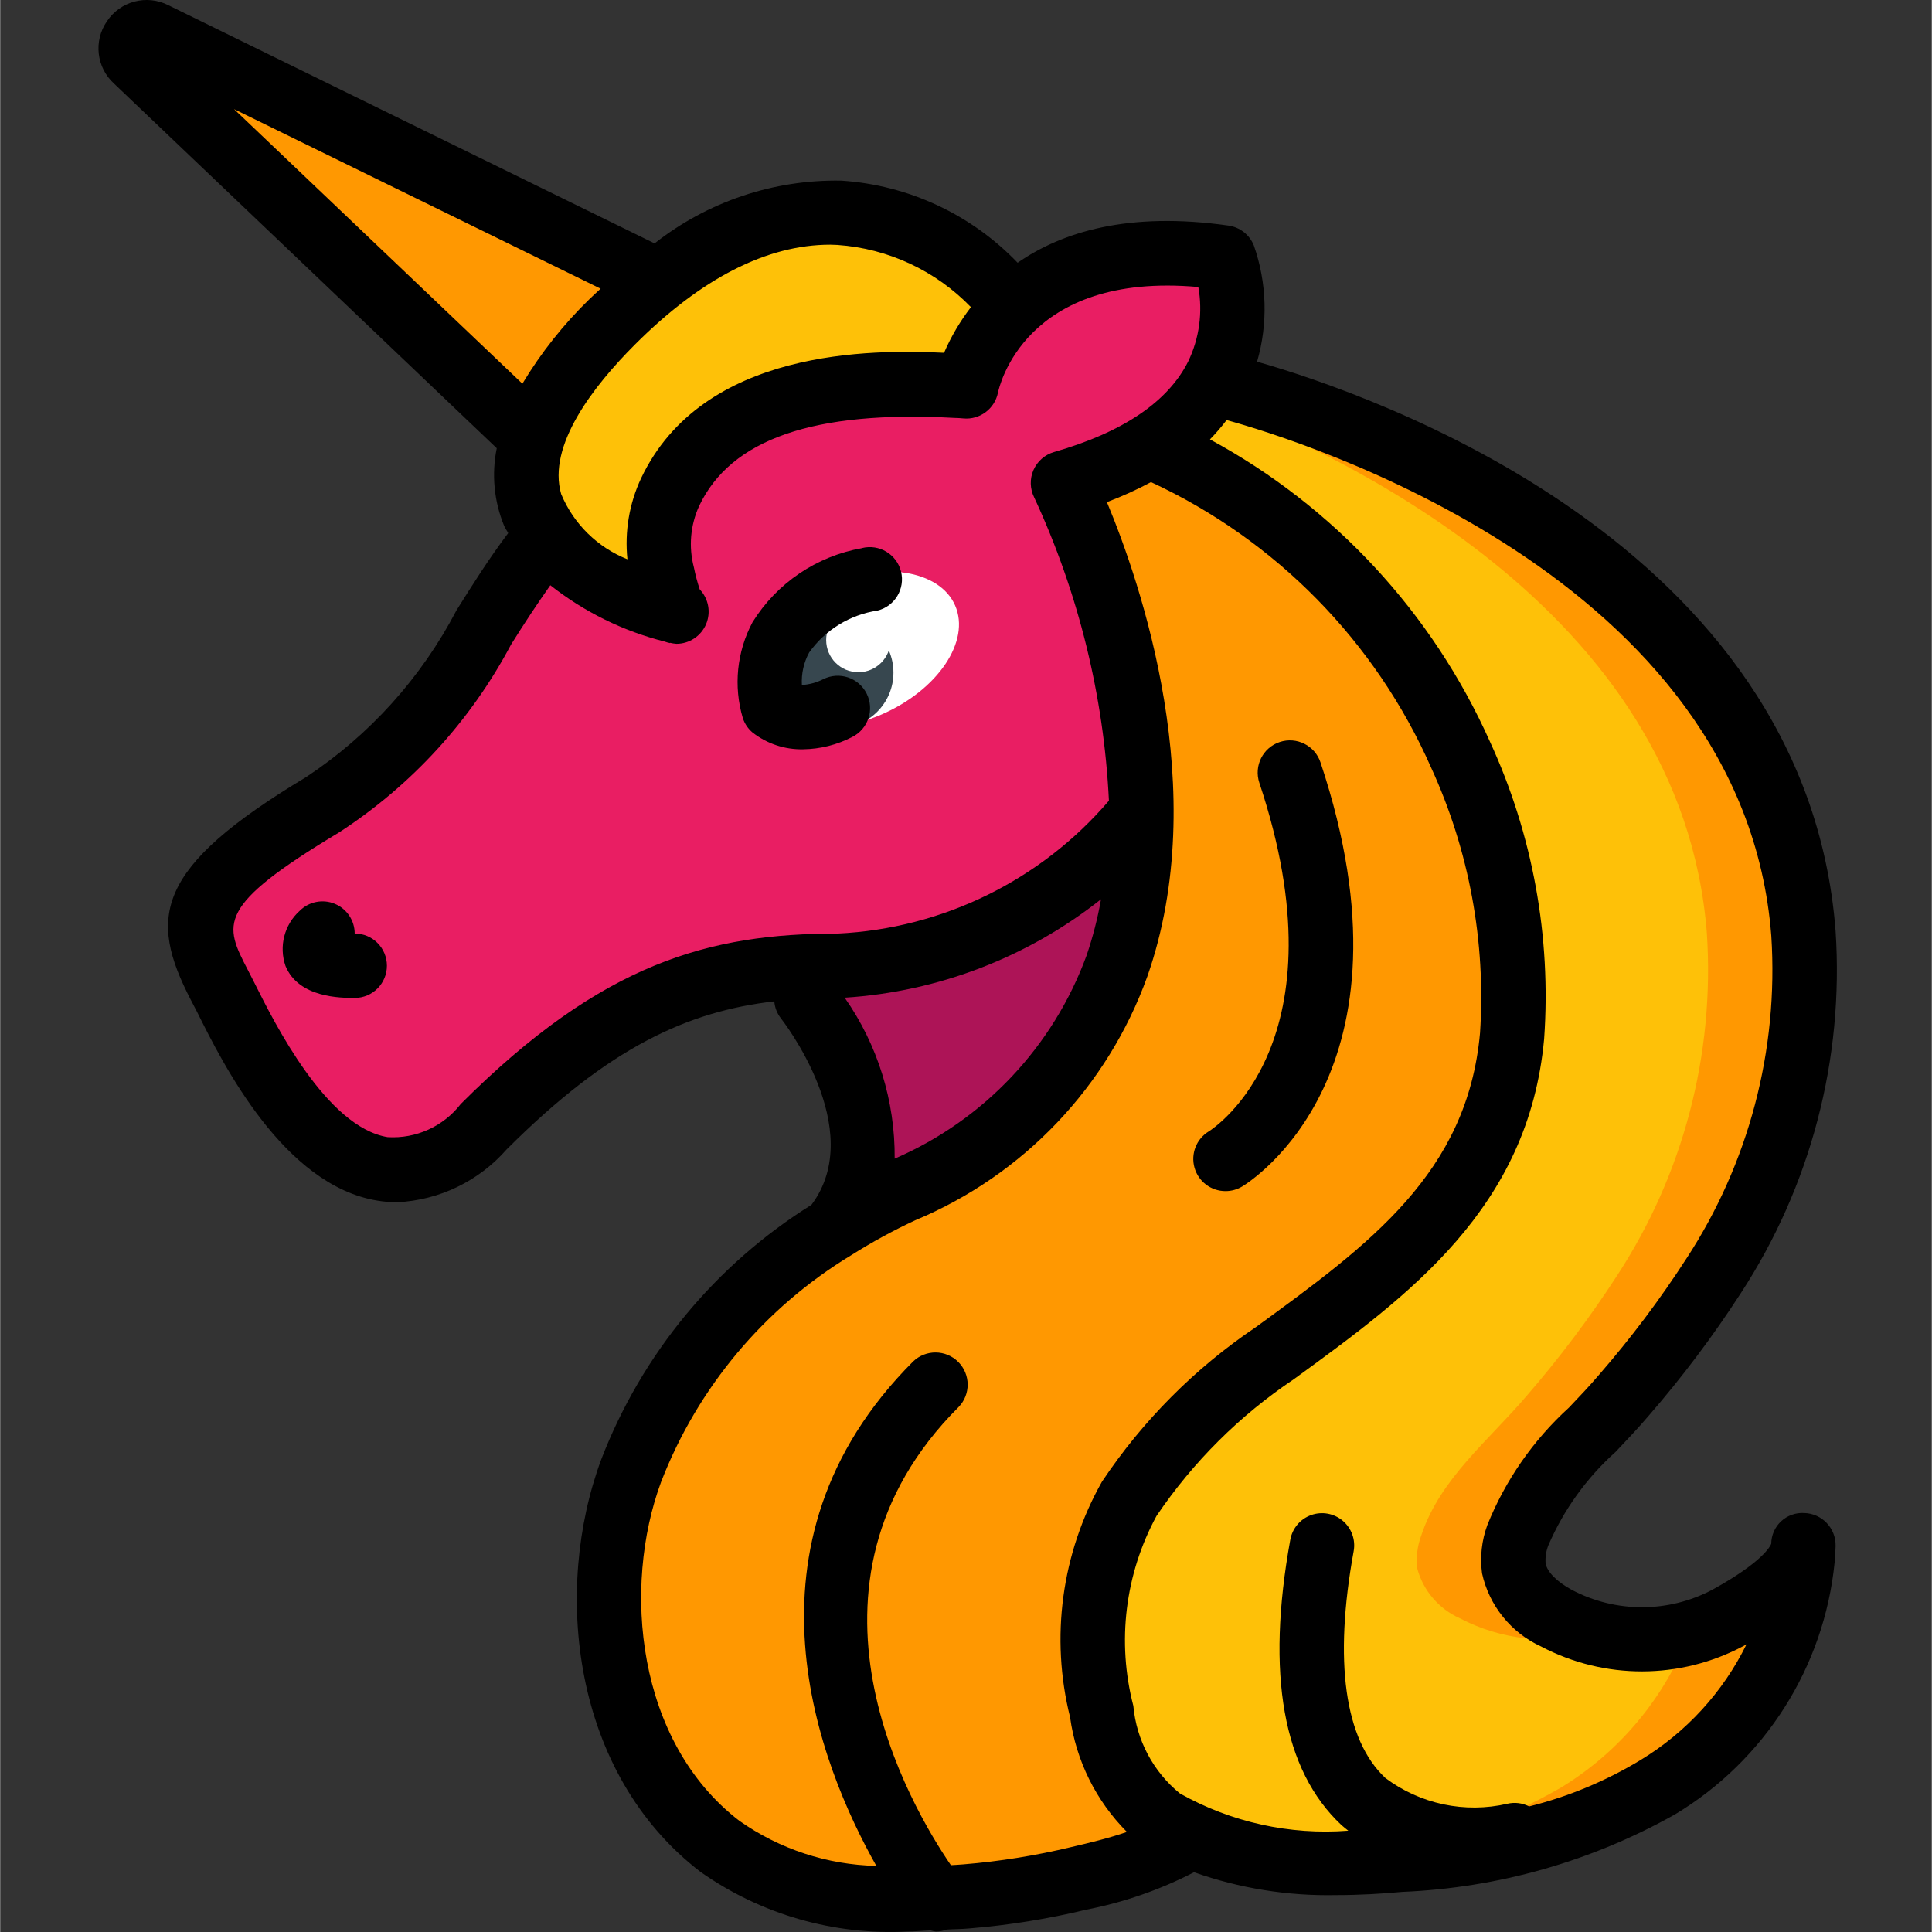 <svg height="512pt" viewBox="-26 0 512 512.101" width="512pt" xmlns="http://www.w3.org/2000/svg"><rect x="-26" y="0" width="512" height="512.101" fill="#333333" stroke="none"/><path d="m451.98 409.586-.254 3.84c-2.5 25.043-16.711 47.422-38.316 60.332-16.113 9.352-33.973 15.305-52.48 17.492-5.375.77-10.75 1.363-16.039 1.793-4.438.34-9.047.68-13.742.68-4.84.129-9.684-.043-14.504-.512-9.215-.516-18.262-2.684-26.711-6.398-2.73-1.195-12.969.598-15.531-1.109-8.535-4.645-14.293-13.137-15.445-22.785-3.496-19.285-5.633-49.152 4.949-66.133 10.605-15.906 24.125-29.66 39.852-40.531 30.637-22.359 50.688-40.277 54.441-81.066 1.645-22.914-3.172-45.828-13.906-66.137-14.848-33.109-29.867-76.629-63.574-92.242-1.195-.598-2.477-1.109-3.672-1.621l17.07-17.07 2.73.77c20.395 5.887 147.285 46.594 155.133 148.566 2.094 32.055-6.289 63.922-23.891 90.793-7.199 11.09-15.152 21.668-23.809 31.66-9.898 11.691-23.039 22.016-27.988 37.035-1.043 2.773-1.422 5.754-1.109 8.703 1.566 5.93 5.742 10.824 11.348 13.312 3.152 1.629 6.473 2.918 9.898 3.84 8.289 2.289 17.039 2.316 25.344.086 3.535-.93 6.941-2.273 10.156-4.012 6.059-3.328 19.883-11.434 20.051-19.285zm0 0" fill="#ff9801"/><path d="m421.773 432.883c-6.488 17.004-18.43 31.383-33.961 40.875-16.117 9.352-33.977 15.305-52.48 17.492-5.375.77-10.754 1.363-16.043 1.793-.879.102-1.762.156-2.645.168-9.215-.516-18.262-2.684-26.711-6.398-2.73-1.195-12.969.598-15.531-1.109-8.535-4.645-14.293-13.137-15.445-22.785-3.496-19.285-5.633-49.152 4.949-66.133 10.605-15.906 24.125-29.66 39.852-40.531 30.637-22.359 50.688-40.277 54.441-81.066 1.645-22.914-3.172-45.828-13.906-66.137-14.848-33.109-29.867-76.629-63.574-92.242-1.195-.598-2.477-1.109-3.672-1.621l10.754-10.754c40.703 14.594 131.926 57.004 138.582 143.02 2.094 32.055-6.293 63.922-23.895 90.793-7.195 11.09-15.152 21.668-23.809 31.66-9.898 11.691-23.039 22.016-27.988 37.035-1.043 2.773-1.422 5.754-1.109 8.703 1.566 5.93 5.742 10.824 11.348 13.312 10.926 5.715 23.605 7.09 35.5 3.84 8.289 2.289 17.039 2.316 25.344.086zm0 0" fill="#fec108"/><path d="m303.785 211.188c.082 37.375-40.816 81.492-90.738 104.531-6.203 2.883-12.219 6.16-18.004 9.812 19.969-28.16-5.461-66.473-7.422-69.375 2.73-.086-2.23-11.402-.574-13.652 74.387-102.445 101.973-9.559 116.738-31.316zm0 0" fill="#ad1457"/><path d="m374.754 274.59c-3.754 40.789-32.254 61.781-62.891 84.137-15.27 10.191-28.375 23.301-38.57 38.57-9.43 17.219-12.047 37.348-7.336 56.406 1.23 11.363 7.02 21.738 16.039 28.758 2.516 1.68 5.172 3.137 7.938 4.352-9.238 5.531-19.422 9.293-30.035 11.094-9.789 2.359-19.746 3.957-29.781 4.777-.43 0-.77.086-1.195.086-6.664.645-13.367.812-20.055.512-15.785.086-31.203-4.746-44.117-13.824-29.953-22.953-35.668-66.902-23.551-99.582 10.379-26.789 29.305-49.402 53.844-64.344 5.785-3.652 11.801-6.93 18.004-9.812 49.922-23.039 63.574-63.316 63.488-100.691-.082-45.656-45.992-82.773-45.992-82.773 10.582-2.988 43.945-11.094 50.176-15.445 35.273 18.031 63.527 47.309 80.297 83.199 10.73 23.324 15.453 48.965 13.738 74.582zm0 0" fill="#ff9801"/><path d="m296.848 98.887c-3.629 7.34-9.211 13.543-16.129 17.922-7.656 5.09-16.105 8.867-25.004 11.176 12.809 27.289 19.895 56.91 20.82 87.043-19.672 24.648-49.047 39.582-80.555 40.957-2.812 0-5.629.086-8.359.172-30.125 1.449-54.188 11.18-85.504 42.496-34.137 34.133-59.734-17.066-68.27-34.133-8.531-17.066-17.066-25.602 25.602-51.199 31.656-19.031 39.852-47.359 59.391-71.254 10.84 14.762-3.293-23.324 16.41 1.562-1.621-.344 3.816-8.672 3.559-9.953-1.793-7.336 6.297-9.957 9.539-16.867 13.145-27.734 14.508-22.98 41.004-21.531 1.023 0 31.633-4.352 32.656-4.266 9.242-3.398 17.949-8.102 25.855-13.969 10.156-7.168 26.027-12.289 50.52-8.789 3.449 10.027 2.898 21-1.535 30.633zm0 0" fill="#e91e63"/><path d="m115.07 116.039-104.988-100.027c-1.531-1.43-1.801-3.758-.633-5.5 1.168-1.738 3.426-2.375 5.328-1.496l133.57 65.449zm0 0" fill="#ff9801"/><path d="m247.863 77.043c-8.715 6.094-15 15.07-17.746 25.344-1.027-.086-2.051-.172-3.074-.172-26.539-1.449-62.293.512-75.434 28.246-3.152 6.867-3.844 14.609-1.965 21.93.258 1.281 2.051 9.387 3.672 9.727-13.27-3.008-25.301-10.004-34.477-20.051-5.551-7.492-6.961-17.273-3.754-26.027.047 0 .086-.039.086-.086 4.551-11.711 11.766-22.199 21.078-30.633 3.762-3.766 7.754-7.301 11.945-10.582l.172-.172c29.027-24.43 71.719-23.367 99.496 2.477zm0 0" fill="#fec108"/><path d="m227.117 160.492c-4.129-9.449-19.512-11.852-34.359-5.363-14.848 6.484-23.535 19.406-19.406 28.855 4.125 9.449 19.508 11.852 34.355 5.363 14.848-6.488 23.539-19.406 19.41-28.855zm0 0" fill="#fff"/><path d="m210.77 178.289c0 8.102-6.566 14.668-14.668 14.668-8.102 0-14.668-6.566-14.668-14.668 0-8.102 6.566-14.668 14.668-14.668 8.102 0 14.668 6.566 14.668 14.668zm0 0" fill="#37474f"/><path d="m210.004 169.645c0 4.715-3.82 8.535-8.535 8.535-4.711 0-8.531-3.82-8.531-8.535 0-4.711 3.82-8.531 8.531-8.531 4.715 0 8.535 3.82 8.535 8.531zm0 0" fill="#fff"/><path d="m105.621 118.812c-1.406 6.887-.727 14.039 1.945 20.539.293.699.754 1.281 1.086 1.953-5.121 6.777-9.48 13.723-13.715 20.48-9.328 17.879-23.051 33.094-39.875 44.211-40.105 24.082-41.871 37.129-30.531 59.043l1.707 3.285c6.824 13.738 22.945 45.895 47.785 49.922 1.719.281 3.457.422 5.195.426 11.172-.539 21.641-5.59 29.016-13.996 27.117-27.117 48.023-36.617 70.953-39.254.129 1.613.719 3.156 1.707 4.438.238.301 23.176 29.434 8.141 49.496-25.41 15.863-44.969 39.566-55.73 67.523-12.801 34.484-7.844 83.105 26.359 109.32 15.965 11.23 35.23 16.789 54.723 15.785 1.973 0 4.164-.23 6.215-.305.457.141.93.246 1.406.305.984-.008 1.961-.188 2.887-.527 2.039-.129 3.922-.102 6.031-.301 10.406-.848 20.734-2.504 30.883-4.957 9.969-1.93 19.613-5.273 28.637-9.934 12.066 4.266 24.805 6.32 37.598 6.059 6.324 0 12.297-.363 17.605-.852 25.371-1.051 50.133-8.086 72.27-20.531 23.844-14.328 39.531-39.07 42.316-66.746.129-1.453.223-2.902.266-4.363v-.094c.086-4.688-3.633-8.57-8.32-8.688-2.258-.141-4.473.656-6.125 2.195-1.652 1.543-2.598 3.695-2.613 5.957-.199.527-2.168 4.793-15.59 12.168-11.648 6.18-25.602 6.199-37.266.051-3.996-2.168-6.598-4.812-6.957-7.082-.113-1.621.141-3.246.742-4.754 4.082-9.441 10.16-17.883 17.82-24.746 2.949-3.117 5.895-6.203 8.602-9.387 8.945-10.277 17.148-21.18 24.551-32.625 18.57-28.441 27.402-62.148 25.156-96.043-7.93-103.074-123.605-142.453-153.344-150.91 2.922-10.109 2.621-20.875-.855-30.805-1.133-2.832-3.695-4.844-6.715-5.273-26.496-3.789-44.18 1.707-55.902 9.848-12.312-12.84-28.988-20.602-46.738-21.762-17.922-.324-35.402 5.551-49.492 16.633l-128.852-63.121c-5.734-2.938-12.758-1.102-16.316 4.266-3.594 5.203-2.777 12.266 1.91 16.512zm92.223 145.637c24.773-1.574 48.477-10.676 67.941-26.086-.891 5.051-2.168 10.027-3.824 14.883-8.84 24.18-27.234 43.66-50.867 53.871.137-15.254-4.496-30.172-13.25-42.668zm60.074 225.137c-9.406 2.262-18.973 3.797-28.613 4.59-1.145.102-2.191.137-3.312.215-10.613-15.496-45.227-74.172 2.051-121.438 3.234-3.348 3.188-8.672-.105-11.965-3.293-3.289-8.613-3.336-11.961-.102-48.418 48.418-24.688 107.219-9.746 133.691-13.02-.285-25.664-4.445-36.309-11.945-27.309-20.949-31.086-61.93-20.738-89.848 9.707-25.047 27.43-46.176 50.406-60.086 5.469-3.457 11.152-6.555 17.016-9.281 28.625-11.957 50.914-35.379 61.441-64.555 17.254-49.18-1.801-104.449-10.699-125.773 4.008-1.504 7.914-3.273 11.688-5.301 33.121 15.359 59.516 42.258 74.242 75.664 10.09 22.008 14.551 46.184 12.969 70.34-3.359 37.164-29.344 56.082-59.426 77.988-16.133 10.867-29.988 24.781-40.789 40.961-10.703 18.965-13.727 41.309-8.445 62.438 1.582 11.504 6.871 22.18 15.066 30.402-4.82 1.656-9.812 2.859-14.734 4.004zm185.539-241.492c1.953 30.23-5.969 60.277-22.57 85.613-6.965 10.773-14.688 21.039-23.109 30.719-2.5 2.945-5.223 5.805-7.961 8.68-9.48 8.621-16.883 19.285-21.648 31.18-1.488 4.07-1.965 8.438-1.391 12.734 1.883 8.566 7.684 15.75 15.656 19.402 16.785 8.84 36.852 8.801 53.602-.102l.852-.477c-6.238 12.695-15.98 23.336-28.074 30.668-9.176 5.566-19.137 9.715-29.551 12.305-1.781-.918-3.828-1.168-5.777-.707-11.254 2.598-23.082.102-32.324-6.828-10.812-10.129-13.723-30.926-8.406-60.133.547-3-.551-6.062-2.875-8.035-2.324-1.973-5.527-2.555-8.398-1.527-2.871 1.027-4.973 3.508-5.52 6.508-6.492 35.695-1.938 61.148 13.535 75.648.598.555 1.227.996 1.832 1.508-15.527 1.199-31.062-2.234-44.637-9.871-7.074-5.766-11.523-14.141-12.34-23.23-4.402-16.953-2.203-34.949 6.152-50.344 9.672-14.293 22.012-26.582 36.344-36.191 30.637-22.305 62.293-45.379 66.391-90.238 1.914-27.082-3.035-54.207-14.398-78.867-15.246-34.117-41.316-62.25-74.18-80.043 1.578-1.609 3.051-3.32 4.414-5.121 19.07 5.25 137.043 41.305 144.383 136.75zm-204.988-144c.273-1.367 7.039-32.164 53.113-28.016 1.203 6.695.262 13.598-2.688 19.727-5.367 10.719-17.324 18.773-35.543 24.008-2.441.695-4.441 2.445-5.465 4.77-1.02 2.324-.953 4.98.184 7.254 11.727 25.27 18.457 52.57 19.812 80.398-18.086 21.148-44.105 33.891-71.902 35.219-33.789 0-62.293 7.551-99.898 45.168-4.602 5.953-11.855 9.246-19.371 8.789-16.211-2.629-30.02-30.293-35.227-40.707l-1.789-3.504c-6.352-12.254-8.723-16.848 24.148-36.566 19.176-12.449 34.859-29.582 45.566-49.785 3.414-5.461 6.828-10.656 10.41-15.727 8.953 7.066 19.297 12.16 30.355 14.949.445.16.902.289 1.363.387v-.078c.562.133 1.133.223 1.707.266 3.414 0 6.5-2.035 7.848-5.172 1.344-3.141.688-6.777-1.668-9.25-.637-1.926-1.156-3.883-1.555-5.871-1.418-5.402-.93-11.129 1.383-16.215 8.406-17.738 30.387-25.41 67.723-23.363.785 0 1.559.07 2.344.137 4.344.398 8.289-2.543 9.148-6.816zm-42.52-39.168c13.418.941 26.012 6.812 35.359 16.484-2.863 3.727-5.258 7.789-7.125 12.102-18.941-.906-63.949-1.238-80.316 33.277-3.129 6.691-4.379 14.109-3.609 21.453-7.938-3.156-14.27-9.383-17.559-17.27-3.746-12.867 8.574-28.672 19.566-39.664 17.57-17.57 34.984-26.453 51.754-26.453.684.027 1.289.043 1.93.07zm-62.797 11.594c-.984.941-1.973 1.777-2.953 2.758-6.871 6.676-12.848 14.215-17.785 22.426l-76.434-72.789zm0 0"/><path d="m67.965 247.453c0-3.453-2.078-6.562-5.27-7.883-3.188-1.32-6.855-.59-9.297 1.848-4.09 3.68-5.574 9.449-3.762 14.645 3.496 8.449 14.668 8.449 18.336 8.449 4.715 0 8.535-3.82 8.535-8.535 0-4.711-3.82-8.531-8.535-8.531zm0 0"/><path d="m202.434 145.293c-12.023 2.117-22.574 9.254-29.016 19.625-4.176 7.824-5.098 16.98-2.559 25.48.496 1.465 1.379 2.766 2.559 3.762 3.832 2.992 8.578 4.562 13.434 4.449 4.535-.062 8.996-1.188 13.023-3.277 4.223-2.137 5.914-7.289 3.777-11.512-2.133-4.223-7.289-5.918-11.512-3.781-1.754.887-3.676 1.406-5.641 1.527-.172-3.004.5-5.996 1.938-8.637 4.289-6 10.832-10.004 18.125-11.094 4.574-1.141 7.355-5.777 6.215-10.348-1.145-4.574-5.777-7.355-10.352-6.215zm0 0"/><path d="m298.809 315.719c1.547 0 3.062-.422 4.387-1.219 1.98-1.188 48.223-30.062 20.77-112.41-1.488-4.477-6.324-6.898-10.805-5.41-4.477 1.488-6.898 6.324-5.41 10.801 22.855 68.543-11.766 91.387-13.414 92.418-3.27 1.992-4.812 5.922-3.77 9.609 1.039 3.684 4.41 6.227 8.242 6.211zm0 0"/></svg>